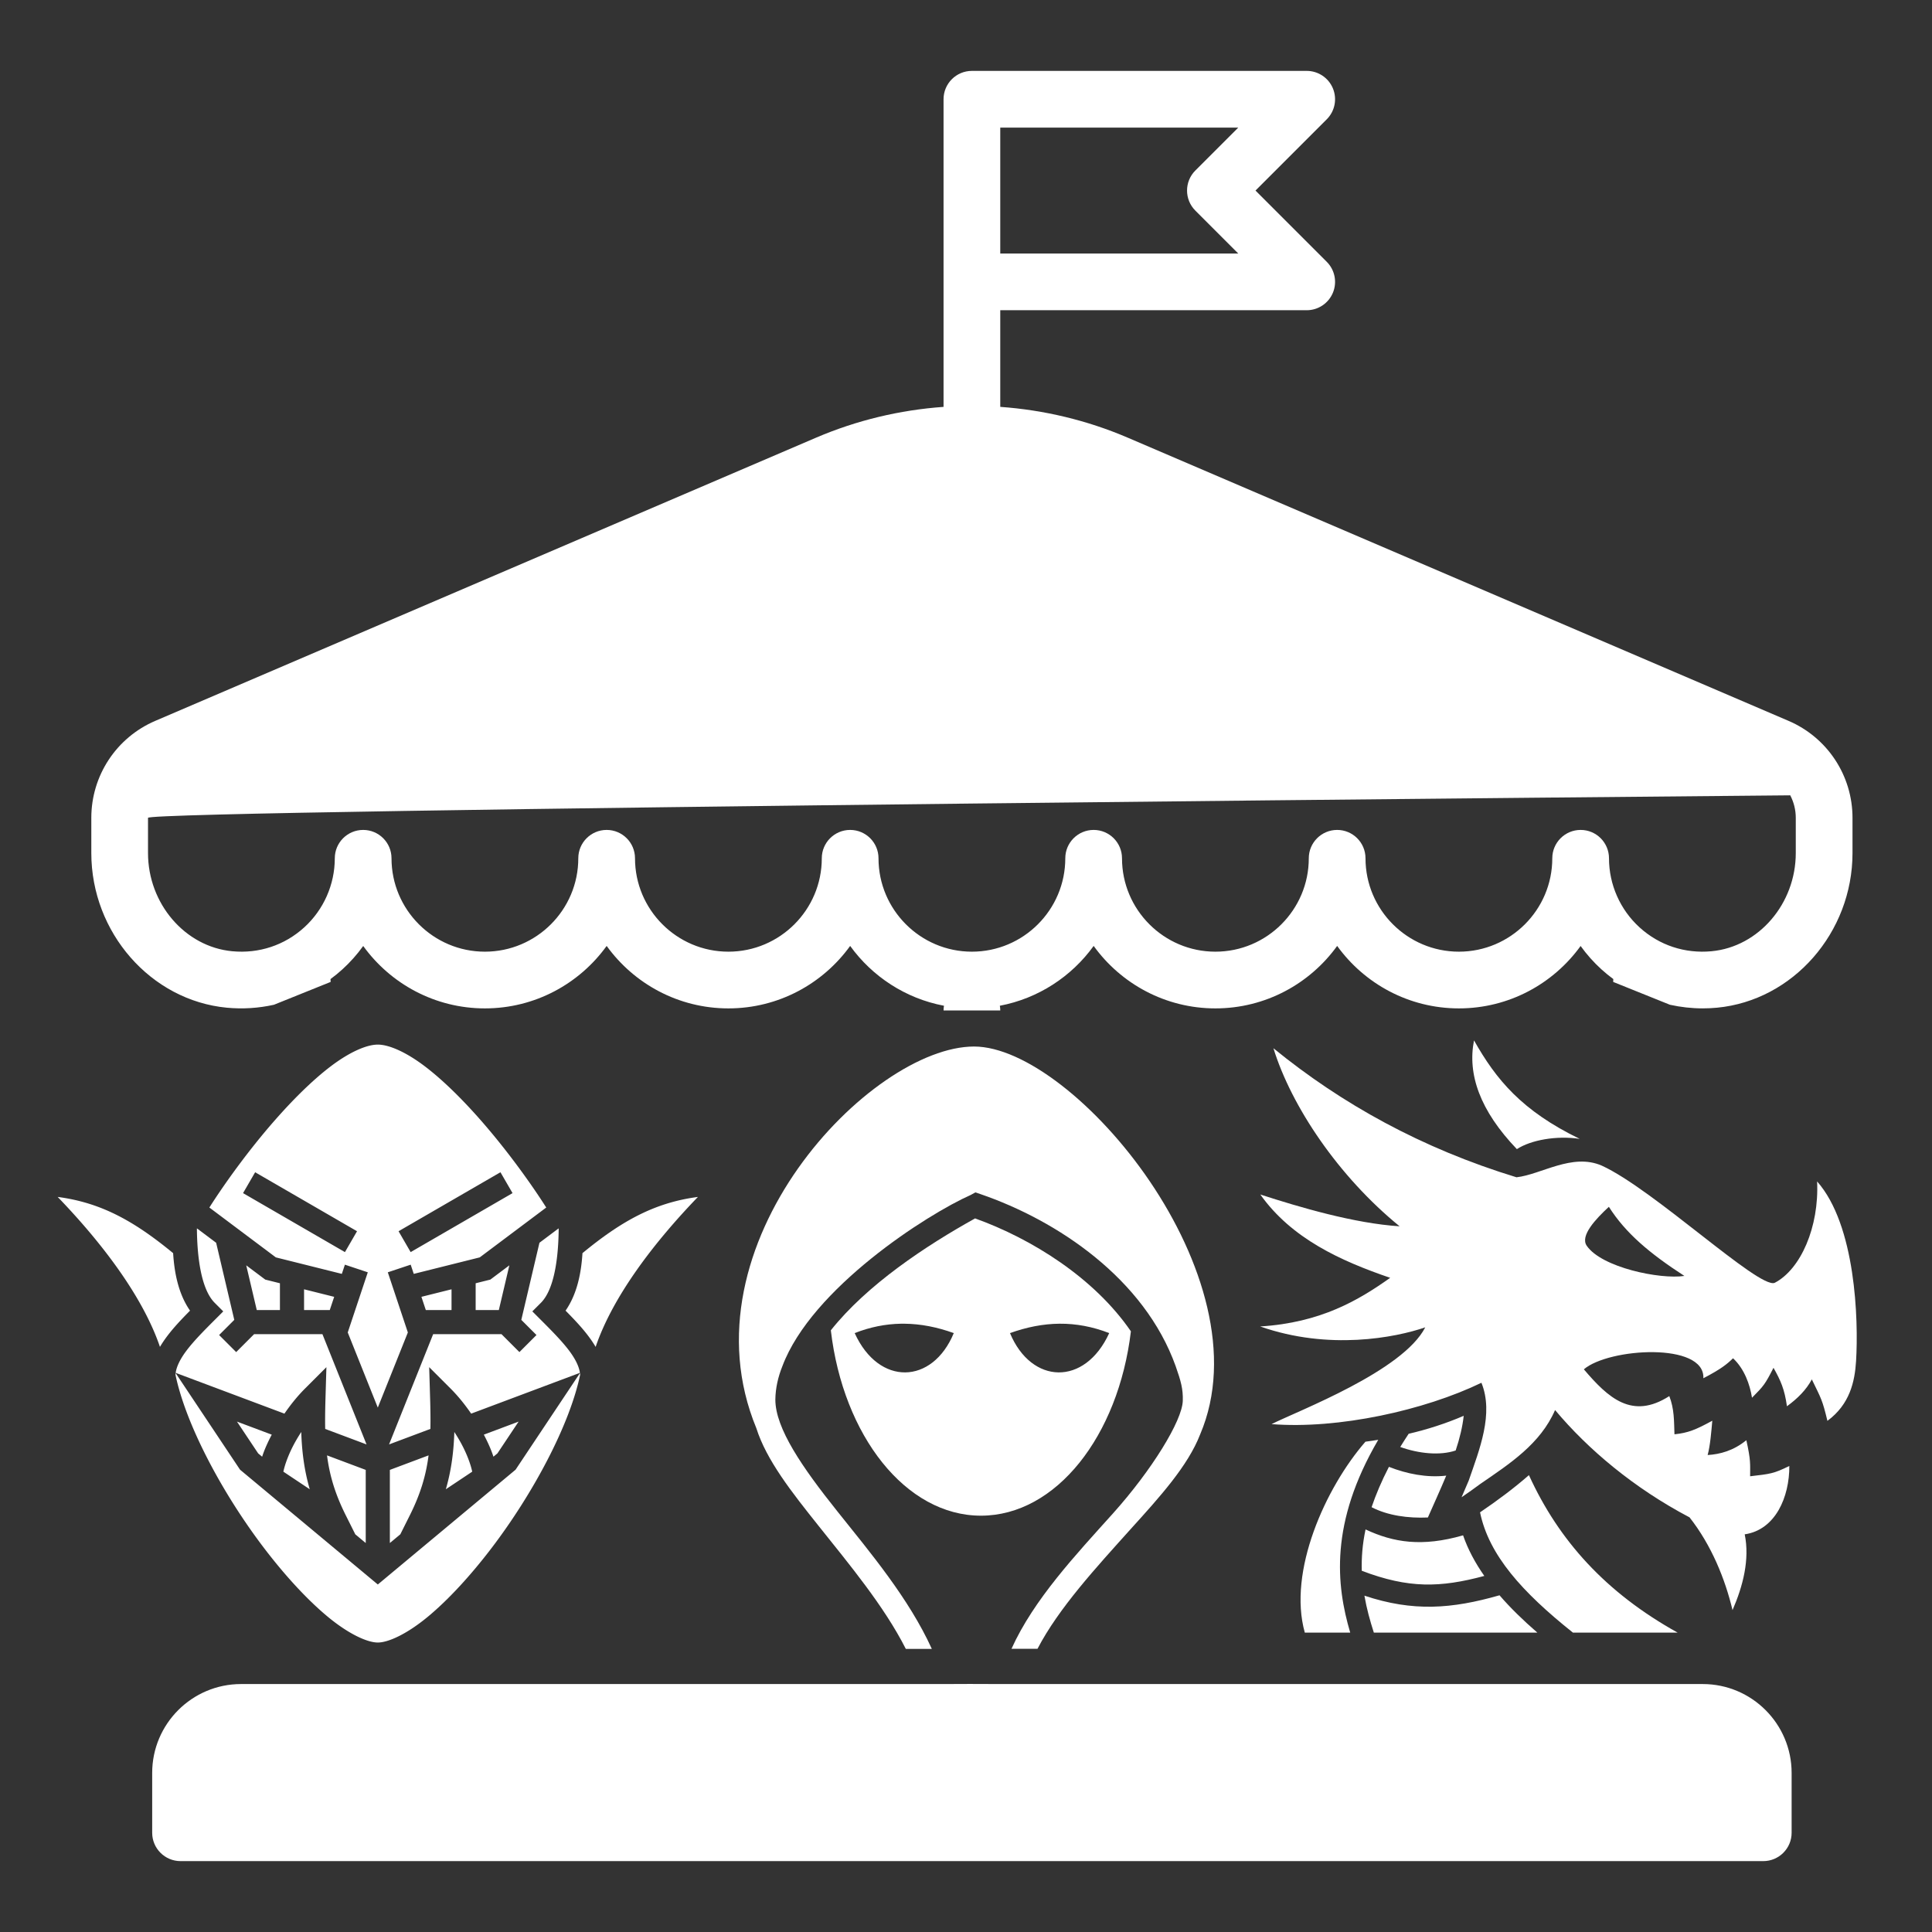 <?xml version="1.0" encoding="UTF-8" standalone="no"?>
<svg
   xmlns:dc="http://purl.org/dc/elements/1.1/"
   xmlns:cc="http://creativecommons.org/ns#"
   xmlns:rdf="http://www.w3.org/1999/02/22-rdf-syntax-ns#"
   xmlns:svg="http://www.w3.org/2000/svg"
   xmlns="http://www.w3.org/2000/svg"
   xmlns:sodipodi="http://sodipodi.sourceforge.net/DTD/sodipodi-0.dtd"
   xmlns:inkscape="http://www.inkscape.org/namespaces/inkscape"
   version="1.1"
   id="Capa_1"
   x="0px"
   y="0px"
   viewBox="0 0 510.99 510.99"
   style="enable-background:new 0 0 510.99 510.99;"
   xml:space="preserve"
   sodipodi:docname="combat-carousel-solid.svg"
   inkscape:version="1.0.1 (3bc2e813f5, 2020-09-07)"><rect x="0" y="0" width="510.99" height="510.99" fill="#333333" stroke="none"/><defs
   id="defs43" /><sodipodi:namedview
   pagecolor="#000000"
   bordercolor="#666666"
   borderopacity="1"
   objecttolerance="10"
   gridtolerance="10"
   guidetolerance="10"
   inkscape:pageopacity="0.48627451"
   inkscape:pageshadow="2"
   inkscape:window-width="2283"
   inkscape:window-height="1321"
   id="namedview41"
   showgrid="false"
   inkscape:pagecheckerboard="false"
   inkscape:zoom="0.3044355"
   inkscape:cx="68.730867"
   inkscape:cy="-264.89685"
   inkscape:window-x="109"
   inkscape:window-y="-9"
   inkscape:window-maximized="1"
   inkscape:current-layer="g8"
   inkscape:document-rotation="0" />
<g
   id="g8"
   style="display:inline">
	<path
   d="M 450.362,445.41 H 264.556 c 0,0 -3.939,-0.027 -8.081,-0.027 -4.142,0 -6.919,0.027 -6.919,0.027 H 63.751 c -12.958,0 -23.5,10.542 -23.5,23.5 v 15.831 c 0,4.142 3.358,7.5 7.5,7.5 h 418.611 c 4.142,0 7.5,-3.358 7.5,-7.5 V 468.91 c 0,-12.958 -10.542,-23.5 -23.5,-23.5 z"
   id="path2"
   inkscape:label="base"
   style="fill:#ffffff;fill-opacity:1"
   sodipodi:nodetypes="scscssssssss" />
	
	<path
   d="m 441.662,265.741 c 2.836,0.631 5.747,0.962 8.685,0.962 1.26,0 2.525,-0.06 3.791,-0.18 20.089,-1.916 35.826,-19.881 35.826,-40.9 v -9.314 c 0,-11.176 -6.638,-21.242 -16.91,-25.645 L 298.29,115.765 c -10.772,-4.616 -22.195,-7.331 -33.733,-8.152 V 82.05 h 81.052 c 3.034,0 5.768,-1.827 6.929,-4.63 1.161,-2.803 0.519,-6.028 -1.626,-8.173 L 332.064,50.4 350.911,31.553 c 2.145,-2.145 2.787,-5.371 1.626,-8.173 -1.161,-2.803 -3.896,-4.63 -6.929,-4.63 h -88.552 c -4.142,0 -7.5,3.358 -7.5,7.5 v 81.364 c -11.538,0.821 -22.961,3.536 -33.733,8.152 L 41.061,190.663 c -10.272,4.403 -16.91,14.469 -16.91,25.645 v 9.314 c 0,21.019 15.737,38.984 35.826,40.9 4.214,0.402 8.423,0.125 12.475,-0.776 l 15,-6.041 c 0,-0.253 -0.013,-0.504 -0.038,-0.751 1.085,-0.799 2.133,-1.653 3.137,-2.566 2.064,-1.876 3.908,-3.952 5.513,-6.185 7.218,9.987 18.953,16.504 32.189,16.504 13.243,0 24.984,-6.524 32.201,-16.521 7.217,9.997 18.958,16.521 32.201,16.521 13.243,0 24.984,-6.524 32.201,-16.521 5.84,8.091 14.645,13.899 24.813,15.821 -0.068,0.407 -0.112,0.823 -0.112,1.25 h 15 c 0,-0.427 -0.044,-0.843 -0.112,-1.25 10.168,-1.922 18.973,-7.73 24.813,-15.821 7.216,9.997 18.957,16.521 32.201,16.521 13.243,0 24.984,-6.524 32.201,-16.521 7.216,9.996 18.958,16.521 32.201,16.521 13.236,0 24.972,-6.517 32.189,-16.504 1.605,2.233 3.449,4.309 5.513,6.185 1.004,0.912 2.053,1.763 3.137,2.561 -0.025,0.249 -0.038,0.501 -0.038,0.756 z M 316.155,55.703 327.502,67.05 H 264.556 V 33.749 h 62.946 l -11.347,11.347 c -2.929,2.929 -2.929,7.678 0,10.607 z m 101.906,163.803 c -4.142,0 -7.5,3.358 -7.5,7.5 0,13.62 -11.081,24.701 -24.701,24.701 -13.62,0 -24.701,-11.081 -24.701,-24.701 0,-4.142 -3.358,-7.5 -7.5,-7.5 -4.142,0 -7.5,3.358 -7.5,7.5 0,13.62 -11.081,24.701 -24.701,24.701 -13.62,0 -24.701,-11.081 -24.701,-24.701 0,-4.142 -3.358,-7.5 -7.5,-7.5 -4.142,0 -7.5,3.358 -7.5,7.5 0,13.62 -11.081,24.701 -24.701,24.701 -13.62,0 -24.701,-11.081 -24.701,-24.701 0,-4.142 -3.358,-7.5 -7.5,-7.5 -4.142,0 -7.5,3.358 -7.5,7.5 0,13.62 -11.081,24.701 -24.701,24.701 -13.62,0 -24.701,-11.081 -24.701,-24.701 0,-4.142 -3.358,-7.5 -7.5,-7.5 -4.142,0 -7.5,3.358 -7.5,7.5 0,13.62 -11.081,24.701 -24.701,24.701 -13.62,0 -24.701,-11.081 -24.701,-24.701 0,-4.142 -3.358,-7.5 -7.5,-7.5 -4.142,0 -7.5,3.358 -7.5,7.5 0,6.944 -2.949,13.608 -8.091,18.283 -5.211,4.738 -11.985,6.974 -19.061,6.3 -12.477,-1.189 -22.25,-12.596 -22.25,-25.968 v -9.314 c 0,-2.12 434.352,-5.952 434.352,-5.952 0.937,1.802 1.461,3.832 1.461,5.952 v 9.314 c 0,13.372 -9.773,24.778 -22.25,25.968 -7.083,0.673 -13.849,-1.563 -19.061,-6.3 -5.142,-4.675 -8.091,-11.339 -8.091,-18.283 10e-4,-4.142 -3.357,-7.5 -7.499,-7.5 z"
   id="path6"
   sodipodi:nodetypes="cscssccccssccscssscccssccscccscsccssccscscccscsccccssssssssssssssssssssssssccsscsscccs"
   inkscape:label="carousel"
   style="display:inline;fill:#ffffff;fill-opacity:1" />
<path
   d="m 99.922,276.285 c -3.014,0 -7.559,2.037 -12.431,5.734 -4.873,3.696 -10.08,8.884 -14.951,14.451 -6.949,7.941 -13.212,16.684 -17.165,22.905 l 17.581,13.186 17.456,4.364 0.811,-2.434 6.054,2.018 -5.303,15.911 7.95,19.874 7.95,-19.874 -5.303,-15.911 6.054,-2.018 0.811,2.434 17.456,-4.364 17.581,-13.186 c -3.954,-6.221 -10.216,-14.963 -17.165,-22.905 -4.871,-5.567 -10.079,-10.754 -14.951,-14.451 -4.873,-3.696 -9.418,-5.734 -12.432,-5.734 z m -32.44,33.76 26.948,15.601 -3.198,5.522 -26.948,-15.601 z m 64.881,0 3.198,5.522 -26.948,15.601 -3.198,-5.522 z m -117.11,6.529 c 11.277,11.691 22.414,26.029 27.054,39.662 0.564,-0.96 1.198,-1.891 1.876,-2.795 1.776,-2.369 3.913,-4.6 6.077,-6.791 -3.173,-4.568 -4.167,-10.314 -4.469,-15.206 -10.392,-8.56 -19.117,-13.365 -30.539,-14.87 z m 169.34,0 c -11.421,1.504 -20.147,6.309 -30.539,14.87 -0.302,4.892 -1.296,10.638 -4.469,15.206 2.164,2.192 4.301,4.423 6.077,6.791 0.678,0.904 1.313,1.835 1.876,2.795 4.641,-13.633 15.778,-27.971 27.055,-39.662 z m -132.486,8.327 c -0.008,0.016 -0.019,0.035 -0.028,0.051 0.049,5.807 0.712,15.635 4.714,19.638 l 2.257,2.256 -2.257,2.256 c -2.837,2.837 -5.581,5.604 -7.504,8.168 -1.662,2.216 -2.598,4.192 -2.824,5.833 l 28.763,10.786 c 1.667,-2.428 3.512,-4.699 5.42,-6.607 l 5.684,-5.684 -0.238,8.034 c -0.089,2.989 -0.136,5.72 -0.082,8.301 L 96.945,382.034 85.28,352.874 H 67.204 l -4.739,4.738 -4.512,-4.512 4.011,-4.011 -4.798,-20.392 z m 95.632,0 -5.061,3.795 -4.798,20.392 4.011,4.011 -4.512,4.512 -4.739,-4.738 h -18.076 l -11.665,29.16 10.936,-4.101 c 0.053,-2.581 0.007,-5.311 -0.082,-8.3 l -0.238,-8.034 5.684,5.684 c 1.908,1.908 3.753,4.18 5.419,6.607 l 19.57,-7.339 9.193,-3.447 c -0.226,-1.642 -1.162,-3.617 -2.824,-5.834 -1.923,-2.564 -4.668,-5.332 -7.504,-8.168 l -2.257,-2.256 2.257,-2.256 c 4.002,-4.002 4.666,-13.831 4.714,-19.638 -0.009,-0.016 -0.019,-0.035 -0.028,-0.051 z m -82.612,9.765 2.783,11.825 h 6.129 v -7.083 l -3.881,-0.97 z m 69.592,0 -5.031,3.773 -3.881,0.969 v 7.083 h 6.129 z m -54.298,6.338 v 5.487 h 6.801 l 1.165,-3.495 z m 39.004,0 -7.966,1.992 1.165,3.495 h 6.801 z m -72.969,22.165 a 5.762,5.762 0 0 0 -0.041,0.445 c 2.762,13.27 12.405,31.366 23.426,45.831 5.56,7.298 11.467,13.704 16.872,18.18 5.405,4.476 10.375,6.802 13.212,6.802 2.837,0 7.807,-2.326 13.212,-6.802 5.404,-4.475 11.311,-10.882 16.872,-18.18 11.021,-14.465 20.664,-32.562 23.426,-45.831 -0.008,-0.145 -0.022,-0.294 -0.042,-0.445 l -17.029,25.545 -36.438,30.365 -36.438,-30.365 z m 16.224,12.831 5.602,8.403 1.052,0.877 c 0.622,-1.918 1.51,-3.867 2.544,-5.831 z m 74.486,0 -9.199,3.449 c 1.034,1.964 1.923,3.913 2.544,5.831 l 1.052,-0.877 z m -57.487,2.741 c -0.632,0.979 -1.234,1.971 -1.775,2.963 -1.514,2.776 -2.544,5.573 -2.953,7.537 l 6.975,4.65 c -1.459,-5.046 -2.079,-9.945 -2.247,-15.149 z m 40.489,0 c -0.167,5.204 -0.787,10.103 -2.247,15.149 l 6.975,-4.65 c -0.408,-1.964 -1.439,-4.76 -2.953,-7.537 -0.541,-0.992 -1.143,-1.984 -1.775,-2.963 z m -6.817,6.19 -10.236,3.839 v 19.342 l 2.763,-2.303 2.538,-5.076 c 2.851,-5.702 4.273,-10.62 4.934,-15.802 z m -26.854,7.1e-4 c 0.661,5.182 2.084,10.099 4.934,15.801 l 2.538,5.076 2.763,2.303 v -19.342 z"
   fill="#ffffff"
   fill-opacity="1"
   id="path893"
   style="fill:#ffffff;fill-opacity:1;stroke-width:0.355" /><path
   d="m 389.859,275.171 c -1.762,8.925 1.529,18.528 11.335,28.759 3.723,-2.423 10.504,-3.636 16.62,-2.712 -15.29,-7.416 -22.104,-15.666 -27.955,-26.047 z m -53.054,2.074 c 4.777,15.443 17.251,33.964 33.376,47.094 -11.996,-0.765 -26.482,-5.052 -36.843,-8.41 8.297,11.7 21.33,17.584 34.35,22.038 -8.3,5.883 -18.318,11.867 -34.383,12.864 18.162,6.382 35.746,2.958 43.657,0.233 -5.95,11.601 -33.479,22.005 -40.655,25.595 17.703,1.396 40.456,-3.656 55.514,-10.936 3.324,8.177 -0.532,17.683 -3.357,25.86 -0.632,1.496 -1.263,2.958 -1.895,4.421 1.695,-1.163 3.357,-2.327 4.953,-3.523 7.845,-5.385 15.889,-10.603 19.778,-19.545 8.676,10.371 20.841,20.642 35.566,28.387 5.784,7.346 9.407,16.287 11.368,24.531 2.759,-6.349 4.587,-13.362 3.224,-20.043 8.144,-1.197 11.833,-9.872 11.8,-18.082 -4.188,2.061 -5.019,2.094 -10.371,2.726 0,-3.357 0.199,-4.155 -0.997,-9.54 -3.424,2.792 -6.98,3.723 -10.238,3.922 0.698,-2.526 0.997,-6.482 1.23,-9.074 -4.321,2.36 -6.382,3.224 -10.005,3.59 -0.133,-3.623 -0.033,-6.648 -1.363,-10.105 -9.839,6.316 -16.154,0.499 -22.603,-7.08 6.581,-5.651 32.043,-7.246 31.611,2.36 4.654,-2.426 6.249,-3.723 7.845,-5.285 3.025,2.825 4.454,6.947 5.019,10.437 3.091,-3.125 3.424,-3.49 5.684,-7.911 1.895,3.357 2.925,5.651 3.557,10.171 2.825,-2.061 5.119,-4.354 6.581,-7.113 2.493,5.152 2.759,5.318 4.122,10.969 5.917,-4.354 7.246,-10.371 7.579,-15.822 0.665,-10.969 -0.1,-35.965 -10.304,-47.499 0.565,12.066 -4.354,23.268 -11.235,26.824 -4.188,1.629 -32.076,-24.797 -45.738,-31.013 -7.811,-3.39 -15.988,2.36 -22.536,3.091 -25.129,-7.678 -46.213,-19.399 -64.289,-34.13 z m 88.72,41.942 c 4.421,6.947 10.703,12.265 19.977,18.282 -6.448,0.964 -21.872,-2.227 -25.827,-7.978 -1.828,-2.626 2.36,-7.08 5.85,-10.304 z m -38.392,55.278 c -4.787,2.061 -9.706,3.623 -14.559,4.753 -0.798,1.197 -1.529,2.36 -2.227,3.49 4.919,1.762 10.47,2.327 14.659,0.931 1.097,-3.257 1.828,-6.415 2.127,-9.174 z m -22.603,6.349 -3.39,0.499 c -10.574,12.166 -20.575,34.303 -16.035,50.491 h 12.009 c -3.696,-12.531 -5.495,-28.952 7.416,-50.99 z m 2.825,7.147 c -1.961,3.789 -3.457,7.346 -4.587,10.67 4.288,2.227 9.673,2.958 14.891,2.726 1.529,-3.49 3.257,-7.246 4.853,-11.069 -5.119,0.598 -10.437,-0.465 -15.157,-2.327 z m 37.029,2.194 c -3.989,3.49 -8.376,6.748 -12.93,9.839 2.327,11.301 11.102,21.074 24.564,31.81 h 27.689 c -19.013,-10.57 -31.445,-24.365 -39.322,-41.649 z m -43.212,14.36 c -0.831,3.922 -1.097,7.545 -0.997,10.936 12.398,4.72 20.775,4.487 32.409,1.363 -2.393,-3.424 -4.321,-6.98 -5.617,-10.736 -10.869,3.125 -18.415,1.895 -25.794,-1.562 z m 35.433,17.418 c -12.664,3.623 -22.869,4.388 -35.733,0.1 0.598,3.457 1.496,6.681 2.493,9.772 h 43.245 c -3.756,-3.257 -7.113,-6.515 -10.005,-9.872 z"
   fill="#ffffff"
   fill-opacity="1"
   id="path907"
   style="stroke-width:0.332" /><path
   d="m 257.632,276.792 c -27.316,0 -77.662,52.34 -57.595,100.931 2.685,8.49 9.339,16.913 16.487,25.873 8.188,10.269 17.316,21.208 23.054,32.517 h 6.879 c -6.074,-13.356 -16.275,-25.47 -25.034,-36.443 -9.195,-11.51 -16.353,-21.88 -16.353,-29.497 0.034,-3.054 0.748,-6.074 1.856,-8.826 7.718,-20.604 38.256,-40.168 49.833,-45.303 l 1.208,-0.671 1.309,0.436 c 20.437,7.014 43.39,22.383 51.679,45.538 1.376,3.926 1.98,6.04 1.879,9.161 -0.168,5.302 -8.222,18.356 -18.457,29.765 -9.765,10.873 -20.94,22.718 -26.846,35.806 h 6.879 c 5.638,-10.806 15.504,-21.477 24.598,-31.611 7.785,-8.591 15.202,-16.779 18.423,-25.101 17.752,-41.611 -33.289,-102.575 -59.799,-102.575 z m 0.268,45.46 c -12.987,7.215 -28.557,17.517 -38.155,29.598 3.255,27.853 19.799,49.028 39.699,49.028 19.866,0 36.343,-21.041 39.665,-48.759 -9.698,-14.128 -26.175,-24.463 -41.209,-29.866 z m -19.564,27.853 h 0.805 c 4.396,0.034 8.759,0.906 13.121,2.483 -5.638,13.624 -19.799,14.094 -26.208,0 4.094,-1.611 8.188,-2.416 12.282,-2.483 z m 41.913,0 c 4.362,-0.034 8.725,0.772 13.121,2.483 -6.443,14.094 -20.571,13.624 -26.242,0 4.396,-1.577 8.759,-2.45 13.121,-2.483 z"
   fill="#ffffff"
   fill-opacity="1"
   id="path921"
   style="stroke-width:0.336" /></g>
<g
   id="g10"
   inkscape:label="g10"
   style="display:inline">
</g>
<g
   id="g12">
</g>
<g
   id="g14">
</g>
<g
   id="g16">
</g>
<g
   id="g18">
</g>
<g
   id="g20">
</g>
<g
   id="g22">
</g>
<g
   id="g24">
</g>
<g
   id="g26">
</g>
<g
   id="g28">
</g>
<g
   id="g30">
</g>
<g
   id="g32">
</g>
<g
   id="g34">
</g>
<g
   id="g36">
</g>
<g
   id="g38">
</g>
</svg>
